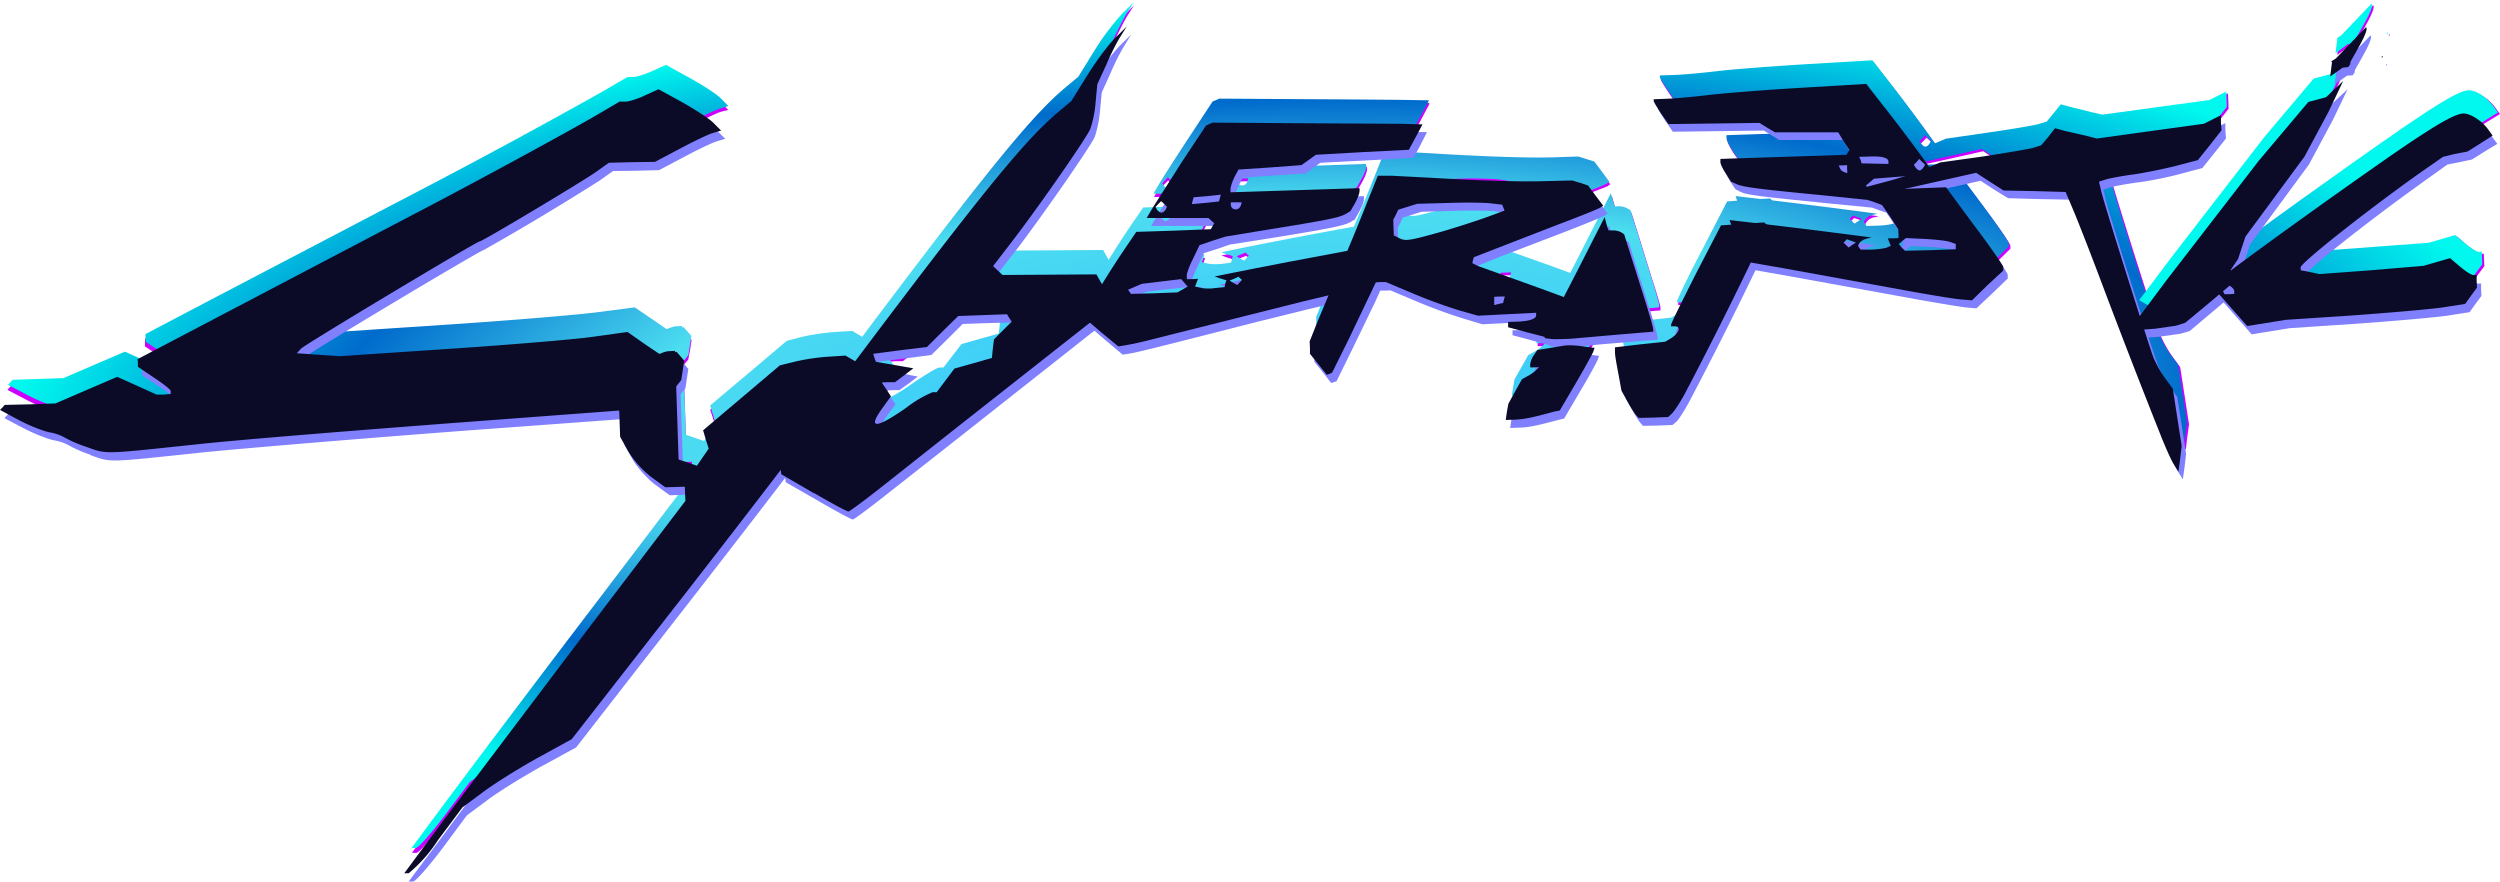 <svg xmlns="http://www.w3.org/2000/svg" xmlns:xlink="http://www.w3.org/1999/xlink" width="319.97" height="112.83" viewBox="0 0 84.66 29.85"><defs><radialGradient xlink:href="#a" id="b" cx="79.26" cy="-78.98" r="128.08" fx="79.26" fy="-78.98" gradientTransform="matrix(1,0,0,0.329,0,-53.011)" gradientUnits="userSpaceOnUse"/><radialGradient xlink:href="#a" id="c" cx="79.26" cy="-78.98" r="128.08" fx="79.26" fy="-78.98" gradientTransform="matrix(1,0,0,0.329,0,-53.011)" gradientUnits="userSpaceOnUse"/><radialGradient xlink:href="#a" id="d" cx="79.26" cy="-78.98" r="128.08" fx="79.26" fy="-78.98" gradientTransform="matrix(1,0,0,0.329,0,-53.011)" gradientUnits="userSpaceOnUse"/><radialGradient xlink:href="#a" id="e" cx="79.26" cy="-78.98" r="128.08" fx="79.26" fy="-78.98" gradientTransform="matrix(1,0,0,0.329,0,-53.011)" gradientUnits="userSpaceOnUse"/><radialGradient xlink:href="#a" id="f" cx="79.26" cy="-78.98" r="128.08" fx="79.26" fy="-78.98" gradientTransform="matrix(1,0,0,0.329,0,-53.011)" gradientUnits="userSpaceOnUse"/><radialGradient xlink:href="#a" id="g" cx="79.26" cy="-78.98" r="128.08" fx="79.26" fy="-78.98" gradientTransform="matrix(1,0,0,0.329,0,-53.011)" gradientUnits="userSpaceOnUse"/><radialGradient xlink:href="#a" id="h" cx="79.26" cy="-78.98" r="128.08" fx="79.26" fy="-78.98" gradientTransform="matrix(1,0,0,0.329,0,-53.011)" gradientUnits="userSpaceOnUse"/><radialGradient xlink:href="#a" id="i" cx="79.26" cy="-78.98" r="128.08" fx="79.26" fy="-78.98" gradientTransform="matrix(1,0,0,0.329,0,-53.011)" gradientUnits="userSpaceOnUse"/><radialGradient xlink:href="#a" id="j" cx="79.26" cy="-78.98" r="128.08" fx="79.26" fy="-78.98" gradientTransform="matrix(1,0,0,0.329,0,-53.011)" gradientUnits="userSpaceOnUse"/><radialGradient xlink:href="#a" id="k" cx="79.26" cy="-78.98" r="128.08" fx="79.26" fy="-78.98" gradientTransform="matrix(1,0,0,0.329,0,-53.011)" gradientUnits="userSpaceOnUse"/><radialGradient xlink:href="#a" id="l" cx="79.26" cy="-78.98" r="128.08" fx="79.26" fy="-78.98" gradientTransform="matrix(1,0,0,0.329,0,-53.011)" gradientUnits="userSpaceOnUse"/><radialGradient xlink:href="#a" id="m" cx="79.26" cy="-78.98" r="128.08" fx="79.26" fy="-78.98" gradientTransform="matrix(1,0,0,0.329,0,-53.011)" gradientUnits="userSpaceOnUse"/><radialGradient xlink:href="#a" id="n" cx="79.26" cy="-78.98" r="128.08" fx="79.26" fy="-78.98" gradientTransform="matrix(1,0,0,0.329,0,-53.011)" gradientUnits="userSpaceOnUse"/><radialGradient xlink:href="#a" id="o" cx="79.26" cy="-78.98" r="128.08" fx="79.26" fy="-78.98" gradientTransform="matrix(1,0,0,0.329,0,-53.011)" gradientUnits="userSpaceOnUse"/><linearGradient id="a"><stop offset="0" stop-color="#35c1ff"/><stop offset=".5" stop-color="#4cddf0"/><stop offset=".75" stop-color="#006bcc"/><stop offset="1" stop-color="#00f8ee"/></linearGradient></defs><g fill="#c0f"><path d="m54.58 6.63-.9 1.77c-.48.97-.94 1.85-1 1.96a.78.78 0 0 0-.12.29v.08l.24.03c.13.01.42 0 .64-.01l1.59-.14 1.2-.1v-.1c0-.06-.12-.47-.27-.92l-.48-1.55-.23-.73-.12-.07a.6.6 0 0 0-.27-.06h-.15l-.06-.22zm5.4.17-.73.05-.72.05-.85 1.65c-.47.9-.85 1.68-.85 1.72v.06h.14c.23-.01.13.25-.16.42l-.18.1-.85.09-.85.1.01.18c0 .1.06.43.12.74l.1.55.2.36c.1.2.24.4.29.46l.09.1.5-.01.5-.02.12-.12c.08-.06.27-.35.42-.64a140.38 140.38 0 0 0 2.45-4.87l.41-.81-.08-.08zm-6.59 4.17c-.13 0-.28.03-.58.08l-.5.08-.13.18a.7.7 0 0 0-.11.3v.11h.3l-.1.1a1.4 1.4 0 0 1-.29.2l-.19.1-.23.42-.23.4-.05.28-.05.28.34-.01c.3-.01.54-.06 1.3-.26l.2-.05.54-.92c.3-.5.56-.99.59-1.06l.04-.14-.37-.05a3.62 3.62 0 0 0-.48-.04z"/><path d="m44.9 11.63-.29-.37v-.2l-.01-.21.27-.68.6-1.44c.41-.95.68-1.6 1.1-2.66l.34-.84.47.01c.27 0 .87.03 1.36.06 1.67.1 3.07.14 3.9.12l.84-.03.27.08.27.09.26.34.25.34-.1.07a364.88 364.88 0 0 0-3.5 1.39l-.77.3-.03.1-.03.09.2.1c.11.05.88.32 1.71.61.83.3 1.54.56 1.57.59l.07.06-.54.57-.54.58-.63-.17-.62-.17v-.16l.33-.01c.4-.01.62-.1.62-.21V9.9l-.99.05-.98.05-.61-.18a17.6 17.6 0 0 1-1.56-.57l-.95-.4-.17.01h-.17l-.18.39-.74 1.53-.56 1.15-.09.03-.09.04zm6.28-2.2.03-.11h-.18l-.19.01.01.14v.14l.15-.04.14-.03zm-2.25-2.27c.5-.14 1.22-.36 1.59-.5l.67-.24-.04-.1-.03-.1-.35-.05a11.8 11.8 0 0 0-1.44-.02l-1.09.04-.32.1-.33.1-.08.17-.08.17v.26l.02.26.15.09c.23.12.32.1 1.33-.18zm18.62 1.78.53-.52v-.1c0-.07-.44-.7-.97-1.4l-.97-1.3-1.3.05-1.3.04-.06-.08-.05-.07.14-.12.13-.12 1-.07 1-.07v-.06a50.59 50.59 0 0 0-1.8-2.43l-.45-.58-2.19.14c-1.2.07-2.6.18-3.1.24s-1.14.12-1.42.13l-.5.02v.05c0 .03.12.22.25.42l.25.37 1.54-.02 1.54-.03.27.16.26.17h2.14l.19.3.19.29-.05.08-.05.08-2.13.08-2.14.07v.1c0 .07.09.24.19.4l.18.26.17.09c.2.1.73.17 2.92.38l1.53.15.24.09.25.08.27.41.28.41v.16l.01.15h-.18l-.18.01.05.12.05.13-.13.05c-.07.03-.3.06-.51.07l-.39.01-.04-.06-.05-.07.06-.1a.43.43 0 0 1 .23-.14l.17-.04-.61-.08a259.02 259.02 0 0 0-3.86-.48l-.34-.04.07.21c.04.11.2.44.37.72l.29.52 1.14.2c1.8.31 3.07.54 4.4.79.69.12 1.4.24 1.6.26l.34.03zm-2.9-1.29-.1-.11.12-.1.11-.11.65.03c.36.02.74.07.85.1l.2.07v.18l-.86.03-.86.03zm-1.92-.21.06-.06.15.05.16.06-.13.08-.12.08-.09-.08-.08-.08zm2.38-2.5-.06-.08.1-.1.09-.1.1.09.1.1-.06.09c-.03.05-.09.1-.13.1-.04 0-.1-.04-.14-.1zm-2.55.03-.04-.1h.28v.27l-.1-.03a.25.25 0 0 1-.14-.14zm.69-.28-.04-.1.35-.02c.4-.01.63.05.63.17v.08h-.45l-.45-.02z"/><path d="m37.55 10.55-.56-.48v-.11c-.01-.12.76-1.4 1.4-2.32l.34-.5 1.26-.05 1.26-.04.05-.1.06-.1-.1-.09-.1-.09h-2.08l.21-.37 1-1.57.79-1.19.11-.05.12-.05 2.82.02 3.55.02.73.01-.02.06-.23.43-.2.37-1.58.09-1.58.09-.24.17-.25.18-1.06.07-1.06.08-.14.26c-.08.15-.14.32-.14.39v.12l2.2-.07 2.18-.08v.11c0 .06-.07.24-.16.4l-.16.28-.17.1c-.2.11-.72.22-2.66.53l-1.4.22-.43.15-.44.15-.22.43c-.12.24-.21.5-.21.58v.14h.19l.18-.01-.04.13-.05.13.2.05c.12.02.34.02.5 0L41.7 9l.03-.1.03-.12-.2-.06-.2-.07.6-.12 3.8-.74.33-.05-.17.47c-.09.27-.23.6-.3.75l-.15.26-1.12.28-4.38 1.1c-.69.18-1.4.35-1.56.37l-.3.05zm2.74-1.46.17-.1-.1-.12-.12-.13-.66.08-.66.08-.24.1-.24.1.05.07.06.07.78-.02.79-.03zm1.97-.38-.06-.05-.15.06-.16.07.13.07.13.08.08-.09.08-.08zM39.7 6.4l.06-.1-.1-.1-.1-.09-.1.1-.1.1.07.1c.03.05.1.09.14.09.04 0 .1-.05.13-.1zm2.55-.16.03-.1h-.18l-.18.01v.08c0 .2.27.21.33.01zm-.7-.23.03-.12-.46.04-.46.05-.04.11-.03.12.46-.04.46-.05z"/><path d="m27.81 15.99-1.1-.63-.03-.2-.05-.18 1.86-2.49c4.79-6.41 6.42-8.43 7.58-9.4l.45-.38.54-.87c.3-.48.72-1.05.94-1.26l.4-.4-.2.32c-.12.18-.35.63-.5.99l-.3.65-.06.63a3.7 3.7 0 0 1-.18.9 53.5 53.5 0 0 1-2.55 3.67l-.73.95.16.15.16.15h1.59l1.59-.02.28.5.27.5-.1.1c-.14.13-.83.67-5.17 4.08l-2.47 1.96c-.63.49-1.17.9-1.21.9-.04 0-.57-.29-1.17-.63zm3.1-2.88c.43-.3.84-.54.92-.54h.14l.3-.4.3-.4.64-.17.63-.18.03-.32.04-.32.3-.3.3-.3-.08-.12-.08-.12-.83.02-.82.03-.53.53-.53.52-.91.12-.92.12.05.13.05.13.63.12.64.1-.31.24-.3.23h-.24l-.22.02.16.23.15.24-.26.36c-.55.74-.28.75.76.03zM3.17 14.44a4.27 4.27 0 0 1-.74-.32 1.54 1.54 0 0 0-.5-.17c-.2-.04-.67-.22-1.03-.41l-.65-.34.08-.09.08-.08.86-.03.86-.03 1.04-.45 1.04-.45.67.3.67.3h.24l.24-.02v-.1c0-.05-.26-.25-.56-.45l-.56-.37v-.26l2.21-1.16a25655.4 25655.4 0 0 0 7.12-3.74c1.87-.98 5.13-2.75 6.18-3.36l.81-.47h.22c.11-.01.41-.1.65-.22l.44-.2.82.45c.45.24.92.56 1.06.7l.24.25-.27.07c-.14.05-.65.29-1.12.54l-.85.45-.78.01-.78.02-.45.32c-.47.33-3.82 2.34-3.91 2.35-.11 0-5.9 3.48-6.05 3.63l-.15.16.72.05.73.05 3.57-.25c1.97-.13 4.17-.31 4.88-.4l1.3-.18.6.42.6.41.23-.08.22-.08.14.15.13.15-.05.33-.06.33-.37.46-.38.47-6.53.5c-3.59.26-7.7.6-9.16.76-3.2.34-2.99.33-3.7.08zm70.9.36.06-.43-.15-.97-.15-.97-.25-.34a3.8 3.8 0 0 1-.4-.7c-.18-.48-1.68-5.2-1.77-5.63l-.08-.34.25-.08c.13-.04.56-.12.95-.17.4-.06 1.03-.19 1.43-.3l.71-.18.4-.5.4-.51-.01-.26-.01-.26-.3.15-.28.14-1.81.25-1.81.25-.38-.1-.7-.16-.33-.09-.24.3-.24.29-.28.08c-.16.05-.93.18-1.71.3l-1.43.2-.54.23c-.3.12-.92.33-1.39.45l-.9.24c-.03 0 .05.07.17.13l.23.11.63-.14 1.82-.4 1.2-.27.46.3.47.29 1.05.02 1.05.03.27.64c.15.35.63 1.58 1.07 2.73A302 302 0 0 0 73.42 14c.15.38.34.81.43.96l.17.27zM75.2 9h.26l.05.11.06.12h.17l.17-.01v-.1c0-.06-.11-.16-.24-.23l-.24-.14.18-.17c.2-.21 3.84-2.83 5.76-4.15 1.4-.96 2-1.31 2.3-1.32.23-.01.62.24.82.52l.17.23-.43.26-.43.27-.41.09-.42.08-.81.58c-1.93 1.38-4.01 3.03-4 3.18v.1l.31.06.31.06 1.77-.13 1.76-.13.45-.13.45-.14.34.3c.2.15.4.28.46.28h.1l.01.2.01.22-.2.27-.21.28-.77.12a55 55 0 0 1-3.03.27l-2.27.16-1.3.2z"/><path d="m15.26 27.1 4.76-6.3 3.44-4.54-.01-.24v-.24h-.34l-.33.02-.48-.35a3.3 3.3 0 0 1-.77-.86l-.28-.5-.03-.86-.03-.86.39-.38c.43-.42 1.05-.8 1.33-.8l.2-.01.06 1.84.06 1.84.31.1.31.11.2-.29.2-.29-.1-.31-.1-.31 1.3-1.1 1.3-1.1.5-.13c.27-.07.77-.14 1.1-.16l.63-.04.25.15.26.15-1.76 2.34a653.2 653.2 0 0 1-4.9 6.35l-3.12 4.01-1.1.6a22 22 0 0 0-1.85 1.15l-.74.55-.83 1.12c-.46.61-.9 1.12-.99 1.12h-.15zM80.92 1.14c0 .02-.03.05-.04.06h.05zm-1.72.21v.02l-.05.49.42-.31.19-.01.07-.1v-.06c0-.07.68-1.1.53-1.2l-1.01 1.06-.15.11zm-.11 1.7.5-1.04-.58.54-.6.17-1.67 1.97-3.11 4.05-1.13 1.5.17.09.16.1.4-.03.7-.11.32-.08.83-.7.82-.7-.06-.2-.06-.2.13-.18.13-.19.25-.76 1.99-2.72z"/></g><g fill="url(#b)" transform="translate(0.265,-128.323) translate(-10.364,-63.2) matrix(0.33,-0.011,0.011,0.33,27.423,232.304)"><path fill="url(#c)" d="m116.13-99.88-2.89 5.24a268.2 268.2 0 0 1-3.27 5.83c-.21.33-.38.7-.38.85v.25l.72.1c.4.07 1.27.08 1.92.05l4.83-.26 3.64-.2v-.29c0-.16-.31-1.42-.7-2.8l-1.3-4.74-.61-2.22-.35-.22a1.8 1.8 0 0 0-.8-.23h-.46l-.17-.68zm16.3 1.07-2.2.08-2.2.08-2.74 4.9a96.5 96.5 0 0 0-2.73 5.09v.2h.39c.7 0 .37.78-.53 1.25l-.53.28-2.58.19-2.58.19v.56c0 .31.13 1.33.28 2.25l.27 1.69.55 1.1c.3.6.67 1.23.82 1.41l.26.33h3.01l.41-.33c.22-.18.83-1.04 1.34-1.91a424.66 424.66 0 0 0 7.9-14.46l1.34-2.41-.24-.25zm-20.36 11.92c-.39 0-.84.05-1.77.17l-1.53.18-.39.55c-.2.3-.38.7-.38.89v.34h.9l-.3.3a4.4 4.4 0 0 1-.89.59l-.6.3-.74 1.22-.75 1.22-.17.83-.16.83h1.02c.9-.01 1.63-.13 3.97-.66l.57-.13 1.74-2.72a62.7 62.7 0 0 0 1.9-3.14l.15-.42-1.14-.18a8.15 8.15 0 0 0-1.43-.17z"/><path fill="url(#d)" d="m86.32-85.8-.82-1.13v-1.26l.89-2.03c.5-1.11 1.38-3.04 1.96-4.27 1.35-2.85 2.23-4.78 3.62-7.93l1.1-2.5 1.44.07c.79.04 2.63.19 4.08.33 5.06.47 9.28.75 11.8.76h2.54l.81.29.81.28.74 1.06.73 1.06-.3.2c-.18.1-2.14.81-4.36 1.58l-6.4 2.24-2.35.84-.1.28-.1.28.6.3c.34.18 2.63 1.1 5.1 2.06 2.48.97 4.6 1.84 4.7 1.94l.2.18-1.7 1.68-1.69 1.68-1.87-.57-1.88-.57v-.52h1.04c1.19 0 1.87-.2 1.87-.57v-.26l-2.98.05-2.97.05-1.83-.58c-1-.32-3.1-1.17-4.65-1.88l-2.84-1.3h-1.03l-.57 1.12-2.4 4.55-1.8 3.42-.29.1-.27.09zm19.22-5.98.1-.33h-1.09v.83l.44-.09.44-.08zm-6.55-7.1c1.53-.36 3.7-.97 4.84-1.34l2.07-.68-.1-.3-.1-.3-1.04-.19a40 40 0 0 0-4.35-.2l-3.3-.01-1 .27-.98.28-.27.5-.27.5v1.6l.47.27c.66.38.94.36 4.03-.4z"/><path fill="url(#e)" d="m155.1-91.56 1.65-1.5v-.33c0-.19-1.25-2.14-2.79-4.34l-2.78-4h-7.89l-.14-.24-.15-.24.42-.34.41-.34 3.02-.12 3.02-.12v-.17c0-.19-2.96-4.5-5.16-7.52l-1.31-1.8-6.62.17c-3.64.1-7.87.28-9.4.42-1.52.13-3.46.24-4.3.24h-1.52v.17c0 .1.32.68.72 1.3l.71 1.13 4.66.09 4.65.09.78.51.79.52 3.23.11 3.23.11.54.92.54.91-.15.25-.15.24h-12.93v.33c0 .18.23.71.51 1.17l.52.85.52.28c.6.31 2.18.58 8.77 1.45l4.63.62.72.29.72.28.8 1.27.79 1.27v.92h-1.11l.15.38.14.37-.4.16c-.22.08-.92.15-1.55.15h-1.16l-.13-.21-.13-.21.18-.29c.1-.16.42-.34.71-.4l.53-.11-1.85-.31a783.53 783.53 0 0 0-11.6-1.83l-1.03-.16.2.64c.1.35.56 1.34 1.02 2.22l.83 1.59 3.44.72c5.38 1.13 9.2 1.96 13.22 2.85 2.04.45 4.18.87 4.77.95l1.06.13zm-8.64-4.19-.3-.36.37-.3.37-.3 1.95.17c1.07.1 2.22.27 2.54.4l.6.21v.54h-5.23zm-5.77-.85.16-.17.47.18.47.17-.39.24-.39.24-.24-.25-.25-.25zm7.45-7.28-.18-.28.3-.3.3-.3.28.3.3.3-.18.28c-.1.16-.28.3-.4.3-.14 0-.32-.14-.42-.3zm-7.73-.19-.1-.31h.83v.84l-.31-.1a.75.75 0 0 1-.42-.43zm2.12-.77-.1-.34h1.05c1.2 0 1.9.21 1.9.58v.25l-1.37-.08-1.37-.08z"/><path fill="url(#f)" d="m64.23-89.83-1.65-1.5v-.35c0-.35 2.47-4.14 4.47-6.85l1.1-1.49h7.63l.17-.28.18-.3-.3-.28-.28-.3-3.16-.1-3.15-.12.7-1.1c.4-.61 1.83-2.7 3.2-4.63l2.49-3.52.35-.13.35-.14 8.54.34c4.7.18 9.52.38 10.73.44l2.2.11-.08.18-.74 1.27-.65 1.1-4.77.1-4.77.1-.77.51-.76.52-3.22.1-3.21.1-.46.8c-.24.43-.45.95-.45 1.15v.38h13.23v.33c0 .18-.23.71-.51 1.17l-.52.85-.53.28c-.6.33-2.22.6-8.1 1.33l-4.23.53-1.34.4-1.35.4-.7 1.3c-.4.7-.7 1.48-.7 1.71v.43h1.11l-.15.4-.16.39.62.15c.34.09 1 .12 1.5.07l.87-.08.1-.33.11-.33-.59-.22-.59-.22 1.83-.32a628 628 0 0 1 11.55-1.81l1-.14-.55 1.42c-.3.78-.76 1.78-1.01 2.21l-.46.8-3.43.7c-3.4.7-5.94 1.25-13.35 2.88-2.1.47-4.25.9-4.76.97l-.92.12zm8.44-4.12.53-.28-.32-.39-.32-.38-2.02.16-2 .16-.73.27-.73.28.15.23.14.23h4.77zm5.98-.93-.17-.17-.47.18-.47.17.39.24.39.24.25-.25.24-.25zm-7.46-7.28.18-.28-.3-.3-.29-.3-.3.3-.29.3.18.28c.1.16.28.3.41.3.13 0 .31-.14.41-.3zm7.73-.19.1-.31h-1.1v.22c0 .61.8.69 1 .1zm-2.11-.79.11-.34-1.4.08-1.4.08-.1.34-.12.35 1.4-.08 1.4-.08z"/><path fill="url(#g)" d="m34.21-74.4-3.23-2.03-.1-.57-.12-.58 5.88-7.33c15.14-18.87 20.27-24.8 23.9-27.64l1.4-1.09 1.71-2.57a25.63 25.63 0 0 1 2.98-3.72l1.26-1.16-.67.97c-.36.52-1.09 1.84-1.61 2.91l-.95 1.96-.25 1.9a11.2 11.2 0 0 1-.63 2.66c-.53 1.04-5.3 7.45-8.12 10.89l-2.3 2.8.47.47.47.47 4.8.13 4.8.13.8 1.55.8 1.55-.33.27c-.46.37-2.58 1.94-16.05 11.8l-7.7 5.65a41.66 41.66 0 0 1-3.75 2.6c-.12 0-1.68-.91-3.46-2.03zm9.7-8.38c1.31-.84 2.58-1.54 2.8-1.53h.43l.96-1.17.96-1.16 1.93-.48 1.92-.47.14-.95.13-.96.95-.87.95-.88-.24-.38-.24-.39h-4.98l-1.66 1.53-1.66 1.54-2.77.25-2.77.26.14.41.13.41 1.9.4 1.9.4-.95.68-.96.67h-1.38l.46.72.45.73-.83 1.06c-1.73 2.2-.92 2.26 2.3.18z"/><path fill="url(#h)" d="M-40.13-81.66c-.96-.38-1.95-.84-2.18-1.03-.24-.2-.93-.46-1.53-.59-.6-.12-1.97-.73-3.04-1.34l-1.94-1.1.25-.25.25-.25h5.2l3.2-1.25 3.2-1.25 2 .98 2 .98h1.43v-.3c0-.16-.73-.81-1.64-1.45l-1.63-1.15v-.79l6.82-3.3A77607.53 77607.53 0 0 0-5.82-104.3a698.28 698.28 0 0 0 19.04-9.5l2.48-1.34h.66c.36 0 1.26-.26 2-.57l1.36-.56 2.42 1.44c1.33.79 2.74 1.78 3.12 2.21l.71.78-.81.22c-.45.11-2 .78-3.44 1.48l-2.62 1.28-2.37-.03-2.36-.03-1.38.9c-1.47.97-11.81 6.7-12.08 6.7-.34 0-18.22 9.9-18.67 10.35l-.48.46 2.19.23 2.18.23 10.85-.36c5.96-.2 12.61-.53 14.78-.73l3.93-.38 1.8 1.31 1.78 1.32.68-.22.68-.22.39.47.38.46-.19.98-.19.99-1.19 1.38-1.2 1.38-19.77.8a1303.9 1303.9 0 0 0-27.78 1.35c-9.7.69-9.07.7-11.21-.14z"/><path fill="url(#i)" d="m174.2-73.16.22-1.3-.36-2.94-.35-2.94-.73-1.06c-.4-.59-.9-1.55-1.1-2.13a483.65 483.65 0 0 1-4.8-17.22l-.2-1.06.76-.2c.42-.12 1.73-.31 2.91-.43a43.2 43.2 0 0 0 4.34-.72l2.18-.5 1.25-1.49 1.25-1.48v-1.57l-.89.4-.89.41-5.5.56-5.5.57-1.14-.3-2.11-.6-.98-.3-.75.87-.75.85-.87.23c-.47.12-2.81.44-5.2.7l-4.33.48-1.65.64c-.92.35-2.83.9-4.25 1.21l-2.76.63c-.09.03.15.22.52.41l.68.36 1.91-.35 5.55-1.04 3.64-.68 1.38.94 1.38.95 3.17.18 3.18.18.75 1.98a338.7 338.7 0 0 1 2.94 8.36 913.55 913.55 0 0 0 5.2 14.9c.4 1.18.95 2.5 1.21 2.96l.48.83z"/><path fill="url(#j)" d="M178.2-90.55h.78l.17.35.16.36h1.02v-.3c0-.16-.3-.49-.7-.72l-.7-.43.56-.52c.65-.6 11.92-8.15 17.84-11.94 4.32-2.76 6.2-3.76 7.1-3.76.7 0 1.84.8 2.44 1.69l.47.69-1.32.76-1.32.76-1.27.22-1.26.22-2.52 1.67c-5.96 3.96-12.43 8.73-12.43 9.18v.28l.93.23.94.24 5.35-.22 5.35-.22 1.37-.35 1.38-.35 1 .9c.55.5 1.15.9 1.33.9h.34v1.3l-.65.81-.65.82-2.33.27c-1.28.15-5.42.38-9.2.5l-6.88.24-3.94.5z"/><path fill="url(#k)" d="M-4.88-42.1a3011.8 3011.8 0 0 1 15.03-18.58l10.87-13.35v-1.47h-2l-1.42-1.12a9.76 9.76 0 0 1-2.22-2.65l-.8-1.54v-5.23l1.21-1.1c1.36-1.24 3.27-2.3 4.13-2.3h.57v11.15l.92.35.93.36.62-.86.63-.86-.25-.96-.25-.95 4.04-3.18 4.03-3.18 1.5-.34c.83-.18 2.35-.36 3.39-.4l1.87-.05.76.49.77.48-5.58 6.88c-3.07 3.8-10.02 12.2-15.44 18.7l-9.87 11.8-3.41 1.7A58.68 58.68 0 0 0-.55-45l-2.3 1.58-2.63 3.28c-1.45 1.8-2.84 3.28-3.1 3.28h-.46z"/><g fill="url(#l)" transform="translate(-62.026,-42.517)"><path fill="url(#m)" d="m258.37-71.2-.15.17h.15z"/><path fill="url(#n)" d="m253.12-70.76.03.07-.23 1.45 1.3-.9h.58l.23-.27v-.19c0-.2 2.18-3.25 1.73-3.58l-3.17 3.11-.47.3z"/><path fill="url(#o)" d="m252.61-65.63 1.65-3.1-1.83 1.59-1.83.42-5.24 5.8L235.5-49l-3.55 4.4.49.3.48.3 1.2-.03 2.15-.25.96-.22 2.57-2.02 2.57-2.03-.16-.6-.16-.61.4-.55.4-.55.84-2.27 6.31-8.01z"/></g></g><g fill="#8080ff"><path d="m54.49 7.63-.9 1.76-1.01 1.96a.78.78 0 0 0-.12.29v.08l.25.03h.63c.22-.03.93-.1 1.6-.15l1.2-.1-.01-.1c0-.05-.12-.47-.26-.92l-.49-1.55-.22-.73-.12-.07a.6.6 0 0 0-.27-.06h-.15l-.07-.22zm5.4.17-.73.05-.73.05-.85 1.65c-.46.9-.84 1.67-.84 1.71v.07h.13c.23-.02.13.25-.16.41l-.17.1-.85.1-.85.08v.19c0 .1.06.44.12.74l.1.55.2.36c.11.2.24.4.29.46l.09.1.5-.01.5-.02.13-.11c.07-.06.26-.36.42-.65a140.38 140.38 0 0 0 2.44-4.86l.42-.82-.08-.07zm-6.6 4.16c-.13 0-.27.03-.58.08l-.5.08-.12.18a.7.7 0 0 0-.12.3v.11h.3l-.1.1a1.4 1.4 0 0 1-.28.2l-.2.1-.23.42-.23.4-.05.29-.04.27.33-.01c.3-.01.54-.06 1.3-.26l.2-.05.54-.92c.3-.5.56-.98.59-1.06l.05-.14-.38-.05a3.62 3.62 0 0 0-.48-.04z"/><path d="m44.8 12.61-.29-.36v-.2l-.01-.22.27-.68.6-1.43c.42-.96.69-1.6 1.1-2.66l.34-.84h.48l1.35.07c1.68.1 3.08.14 3.91.12l.84-.03.27.09.27.08.26.34.25.34-.1.07c-.06.04-.7.3-1.42.58l-2.09.8-.77.31-.03.1-.02.09.2.1c.1.05.88.33 1.7.62.83.29 1.54.55 1.58.58l.06.06-.54.57-.54.58-.62-.17-.63-.17v-.17h.34c.4-.02.61-.1.61-.22v-.08l-.99.05-.98.05-.6-.18a17.6 17.6 0 0 1-1.57-.57l-.95-.4-.17.01h-.17l-.17.38-.74 1.53-.57 1.16-.09.03-.09.03zm6.28-2.19.03-.11h-.18l-.18.01v.28l.15-.04.15-.03zm-2.24-2.27c.5-.14 1.21-.36 1.58-.5l.68-.24-.04-.1-.04-.1-.34-.05c-.2-.03-.84-.04-1.44-.02l-1.1.03-.32.1-.32.1-.08.18-.09.16.01.27.01.26.16.09c.22.12.32.1 1.33-.18zm18.62 1.79.53-.51V9.3c0-.06-.45-.69-.98-1.4l-.96-1.29-1.3.04-1.3.05-.06-.08-.05-.07.13-.12.14-.12 1-.07 1-.07-.01-.06c0-.06-1.03-1.45-1.79-2.43l-.46-.58-2.18.13c-1.2.07-2.6.18-3.1.24-.5.07-1.14.12-1.42.13l-.5.02v.06c0 .03.12.22.25.42l.25.36 1.54-.02 1.54-.02.26.16.27.16h2.14l.19.3.18.3-.04.08-.05.08-2.14.07-2.13.07v.11c0 .06.09.24.18.39l.18.27.18.09c.2.1.73.16 2.91.38l1.54.15.24.09.24.08.28.41.28.41v.31h-.18l-.18.01.05.12.05.12-.13.06c-.07.03-.3.06-.5.07l-.39.01-.05-.07-.04-.07.06-.1c.03-.05.13-.1.23-.13l.17-.05-.62-.08a259.02 259.02 0 0 0-3.85-.47l-.34-.04.07.2c.04.12.2.45.36.73l.3.51 1.14.2 4.4.8c.68.12 1.4.24 1.59.26l.35.03zm-2.9-1.29-.1-.11.11-.11.12-.1.65.03c.35.02.73.07.84.1l.2.07v.18l-.86.03-.86.03zm-1.92-.22.05-.05.16.05.15.05-.12.09-.13.08-.08-.08-.09-.08zm2.38-2.48-.06-.1.1-.1.09-.1.1.1.1.1-.06.09c-.03.05-.09.1-.13.1-.04 0-.1-.04-.14-.1zm-2.56.02-.04-.1h.14l.14-.01V6l.01.14-.1-.04a.25.25 0 0 1-.15-.13zm.7-.28-.04-.1.35-.02c.4-.01.62.05.63.17v.08l-.45-.01-.46-.01z"/><path d="m37.45 11.53-.56-.48v-.11c0-.12.77-1.4 1.4-2.32l.35-.5 1.26-.04 1.25-.04.06-.1.06-.1-.1-.1-.1-.09h-2.09l.22-.37c.12-.2.57-.91 1-1.56l.79-1.2.11-.04.12-.05 2.82.01c1.55 0 3.15.02 3.55.03h.73l-.03.07-.22.43-.2.37-1.58.09-1.58.08-.25.18-.24.18-1.06.07-1.07.07-.14.26c-.07.15-.13.33-.13.4v.12l2.19-.08 2.18-.07v.1c0 .07-.06.25-.15.4l-.16.29-.17.1c-.2.11-.73.22-2.66.53l-1.4.22-.44.15-.44.14-.21.44c-.12.24-.22.5-.22.57v.15l.2-.01h.18l-.05.12-.05.14.21.04c.11.03.33.03.5 0l.28-.03.03-.11.04-.11-.2-.07-.2-.06.6-.13c.67-.14 3.29-.64 3.8-.73l.33-.05-.17.47c-.1.26-.23.6-.31.74l-.14.27-1.13.27c-1.11.27-1.95.48-4.37 1.1-.7.18-1.4.35-1.57.38l-.3.05zm2.75-1.46.17-.1-.11-.12-.11-.12-.67.07-.66.08-.24.1-.23.1.05.07.05.08.79-.03.78-.03zm1.96-.37-.06-.06-.15.07-.15.06.13.08.13.07.08-.08.08-.09zm-2.54-2.32.05-.1-.1-.1-.1-.09-.1.1-.09.1.06.1c.04.05.1.1.14.09.05 0 .1-.05.14-.1zm2.55-.15.03-.1h-.37v.08c.01.2.28.22.34.02zm-.71-.24.03-.11-.46.04-.46.04-.03.12-.03.11.46-.04.46-.04z"/><path d="m27.71 16.96-1.1-.63-.03-.19-.04-.19 1.85-2.48c4.8-6.41 6.42-8.43 7.6-9.4l.44-.38.54-.87c.3-.48.72-1.04.94-1.26l.4-.4-.2.33c-.12.18-.35.62-.5.98l-.3.66-.06.63a3.7 3.7 0 0 1-.18.88c-.16.35-1.67 2.52-2.56 3.7l-.73.94.16.15.16.15h1.6l1.58-.02.28.5.28.5-.1.1-5.17 4.08-2.48 1.95c-.63.5-1.17.9-1.21.9-.05 0-.57-.28-1.17-.63zm3.11-2.87a4 4 0 0 1 .91-.54h.14l.3-.4.31-.4.63-.17.63-.18.03-.32.04-.32.3-.3.3-.3-.08-.12-.08-.12-.82.02-.83.03-.53.53-.53.52-.91.12-.91.11.05.14.05.13.63.11.63.12-.3.23-.32.23h-.22l-.23.01.16.24.16.23-.27.36c-.55.75-.28.76.76.04zM3.07 15.4a4.27 4.27 0 0 1-.74-.32 1.54 1.54 0 0 0-.5-.17c-.2-.04-.67-.22-1.03-.41l-.65-.34.08-.09L.3 14l.86-.03.86-.03 1.04-.45 1.05-.45.67.3.67.3h.23l.24-.01v-.1c0-.05-.26-.26-.56-.46l-.55-.36v-.13l-.01-.14 2.21-1.16a25655.4 25655.4 0 0 0 7.13-3.73c1.87-.98 5.13-2.75 6.18-3.36l.8-.47h.22c.12 0 .42-.1.66-.21l.44-.2.82.44c.45.25.92.56 1.05.7l.25.25-.27.08c-.15.04-.65.28-1.12.53l-.85.45-.78.02-.78.01-.45.32a87.5 87.5 0 0 1-3.92 2.35c-.1 0-5.9 3.47-6.05 3.62l-.15.16.72.05.73.05 3.58-.24c1.97-.13 4.16-.31 4.87-.4l1.3-.17.6.41.61.41.22-.07.23-.08.13.14.13.15-.05.33-.05.33-.38.47-.38.47-6.53.48c-3.58.27-7.7.61-9.16.76-3.2.34-2.99.33-3.7.08zm70.91.4.05-.43-.15-.97-.15-.96-.25-.35c-.14-.19-.31-.5-.39-.69-.2-.48-1.68-5.2-1.78-5.63l-.08-.35.25-.08c.14-.04.57-.12.96-.17.39-.05 1.03-.18 1.42-.29l.72-.19.4-.5.4-.5-.02-.27v-.25l-.3.14-.28.14-1.82.25-1.8.25-.39-.09-.7-.17-.33-.09-.23.3-.24.29-.29.08c-.15.05-.92.18-1.7.3l-1.43.2-.54.23c-.3.12-.93.33-1.4.45l-.9.24c-.02 0 .05.07.18.13l.23.1.63-.13 1.82-.4 1.2-.27.46.3.47.29 1.05.03 1.05.02.27.64c.15.36.63 1.59 1.06 2.73A302 302 0 0 0 73.32 15c.15.38.34.82.43.96l.17.27zm1.12-5.79h.26l.06.1.06.12h.34v-.1c-.01-.06-.12-.16-.25-.24l-.24-.13.18-.18c.21-.2 3.85-2.83 5.76-4.14 1.4-.97 2-1.31 2.3-1.32.23-.01.62.24.83.52l.17.23-.43.26-.43.27-.42.09-.41.08-.81.58c-1.93 1.38-4.01 3.03-4.01 3.18v.09l.31.06.32.07 1.76-.13 1.77-.13.45-.14.45-.13.34.3c.19.15.39.28.45.28h.11v.2l.01.22-.2.27-.2.28-.77.12c-.42.06-1.79.18-3.04.27l-2.27.15-1.3.21z"/><path d="M15.16 28.08c.72-.98 2.86-3.82 4.76-6.31l3.44-4.53-.01-.25v-.24l-.34.01-.33.01-.48-.35c-.27-.2-.61-.58-.77-.85l-.28-.5-.03-.87-.03-.86.4-.38c.43-.42 1.05-.8 1.33-.8l.19-.01.06 1.84.06 1.84.31.11.31.1.2-.28.2-.3-.1-.3-.09-.32 1.3-1.1 1.3-1.1.49-.12a7 7 0 0 1 1.11-.17l.62-.04.26.15.25.15-1.76 2.34a653.2 653.2 0 0 1-4.9 6.35l-3.12 4.01-1.1.6c-.62.34-1.45.85-1.86 1.15l-.74.55-.83 1.12c-.46.61-.9 1.11-.99 1.12h-.15zM80.83 2.15c0 .02-.03.05-.04.06h.05zm-1.73.21.02.02-.06.48.42-.3.19-.01.07-.1V2.4c0-.07.68-1.1.53-1.2l-1.01 1.06-.15.1zm-.1 1.7.5-1.04-.58.54-.6.16-1.67 1.98-3.12 4.04-1.12 1.5.16.09.17.1.39-.03.71-.1.31-.09.83-.7.83-.7-.06-.2-.06-.2.12-.18.13-.18.25-.76 2-2.72z"/></g><g fill="#0b0b28"><path d="m54.34 7.35-.9 1.77-1.01 1.96a.78.78 0 0 0-.12.28v.09l.24.03c.14.01.42 0 .64-.01l1.6-.14 1.2-.1-.01-.1c0-.06-.12-.47-.26-.92l-.49-1.55-.23-.73-.11-.07a.6.6 0 0 0-.27-.06h-.15l-.07-.22zm5.4.18-.73.05-.73.05-.85 1.64c-.46.91-.84 1.68-.84 1.72v.06h.13c.23 0 .13.25-.16.42l-.17.1-.85.09-.85.1v.18c0 .1.06.43.12.74l.1.55.2.36c.11.2.24.4.29.46l.09.1.5-.01.5-.02.12-.11c.08-.07.27-.36.43-.65a140.38 140.38 0 0 0 2.44-4.87l.42-.81-.08-.08zm-6.6 4.16c-.13 0-.27.03-.58.08l-.5.08-.12.18a.7.7 0 0 0-.12.3v.11h.15l.15-.01-.1.1a1.4 1.4 0 0 1-.28.2l-.2.11-.23.41-.23.42-.05.27-.04.28.33-.01c.3-.02.54-.06 1.3-.27l.2-.04.54-.92c.3-.51.56-.99.59-1.06l.05-.14-.38-.05a3.62 3.62 0 0 0-.48-.04z"/><path d="m44.65 12.34-.29-.36v-.21l-.01-.21.27-.68.6-1.43c.41-.96.68-1.6 1.1-2.66l.34-.84h.48l1.35.07c1.68.1 3.08.14 3.9.11l.85-.02.27.08.27.09.25.34.26.34-.1.07c-.06.04-.7.3-1.42.57l-2.09.81-.77.3-.03.1-.02.1.2.1 1.7.61c.83.3 1.54.56 1.58.59l.06.06-.54.57-.54.57-.62-.16-.63-.17v-.18l.34-.01c.4-.02.61-.1.61-.21v-.09l-.99.05-.98.05-.6-.17a17.6 17.6 0 0 1-1.57-.57l-.95-.4h-.17l-.17.01-.18.38-.73 1.53-.57 1.15-.09.04-.09.03zm6.28-2.2.03-.1h-.18l-.18.01v.28l.15-.04.15-.03zm-2.24-2.26c.5-.14 1.21-.37 1.58-.5l.68-.25-.04-.1-.04-.1-.34-.04c-.2-.03-.84-.04-1.44-.02l-1.1.03-.32.1-.32.1-.08.17-.09.17.01.27.01.26.16.08c.22.12.32.11 1.33-.17zM67.3 9.66l.54-.5v-.12c-.01-.06-.45-.7-.98-1.4l-.96-1.3-1.3.05-1.3.05-.06-.08-.05-.08.13-.11.14-.12 1-.08.99-.07v-.05c0-.07-1.03-1.46-1.8-2.43l-.45-.58-2.18.13c-1.2.07-2.6.18-3.1.24s-1.14.12-1.42.13l-.5.02v.05c0 .04.11.22.25.43l.25.36 1.54-.02 1.54-.02.26.16.27.16h2.14l.18.3.2.3-.05.07-.05.09-2.14.07-2.13.07v.11c0 .06.08.23.18.38l.18.28.18.08c.2.1.73.17 2.91.38l1.54.16.24.08.24.09.28.4.27.42.01.15v.15l-.18.01h-.18l.05.13.05.12-.13.06c-.07.03-.3.06-.51.07h-.38l-.05-.06-.04-.07.05-.1a.54.54 0 0 1 .24-.14l.17-.04-.62-.08a259.02 259.02 0 0 0-3.85-.47l-.34-.04.07.2c.04.12.2.44.36.73l.3.51 1.14.2 4.4.8c.68.12 1.4.24 1.59.25l.35.03zm-2.9-1.28-.1-.12.12-.1.12-.1.65.03c.35.02.73.06.84.1l.2.07v.18l-.86.03-.86.02zm-1.91-.22.05-.06.16.06.15.05-.12.08-.13.09-.08-.08-.09-.08zm2.38-2.49-.06-.09.1-.1.08-.1.1.1.1.09-.05.1c-.03.05-.09.1-.13.1-.04 0-.1-.04-.14-.1zm-2.56.03-.04-.1h.14l.14-.01v.13l.01.14-.1-.03a.25.25 0 0 1-.15-.13zm.7-.28-.05-.11.35-.01c.4-.02.63.04.64.16v.09l-.45-.01-.46-.01z"/><path d="m37.3 11.26-.56-.48v-.11c0-.12.77-1.4 1.4-2.32l.34-.5 1.26-.04L41 7.76l.06-.1.06-.1-.1-.09-.1-.09h-2.09l.22-.37 1-1.57.79-1.19.11-.05.11-.05 2.83.02 3.55.02.73.02-.03.06-.23.43-.2.37-1.57.08-1.58.09-.25.18-.24.17-1.07.08-1.06.07-.14.26c-.07.15-.13.32-.13.4v.11l2.19-.07 2.18-.07v.1c0 .07-.06.24-.15.4l-.16.28-.17.1c-.2.12-.73.22-2.66.53l-1.4.23-.44.14-.44.15-.21.44c-.12.23-.22.5-.22.57v.14h.2l.18-.01-.05.13-.05.13.2.05c.12.02.34.03.5 0l.3-.03.02-.11.04-.12-.2-.06-.2-.07.6-.12c.67-.14 3.29-.64 3.8-.73l.33-.06-.17.48c-.1.26-.23.6-.31.74l-.14.27-1.13.27-4.38 1.1c-.69.18-1.39.35-1.56.37l-.3.05zm2.75-1.46.17-.1-.11-.12-.11-.13-.67.08-.66.08-.24.1-.23.1.05.07.05.07.79-.02.78-.03zM42 9.43l-.06-.06-.15.07-.15.06.13.08.13.07.08-.09.08-.08zM39.47 7.1l.05-.1-.1-.1-.1-.09-.1.1-.09.1.06.1c.04.05.1.09.14.09.05 0 .1-.05.14-.1zm2.55-.15.03-.1h-.37v.08c.01.2.28.22.34.02zm-.71-.24.03-.12-.46.05-.46.04-.03.11-.03.12.46-.04.46-.05z"/><path d="m27.56 16.7-1.1-.64-.03-.19-.05-.19 1.86-2.49c4.8-6.4 6.42-8.42 7.6-9.4l.44-.37.54-.87c.3-.48.72-1.05.94-1.26l.4-.4-.2.32c-.12.18-.35.63-.5.99l-.3.65-.06.63a3.7 3.7 0 0 1-.18.89c-.16.35-1.67 2.52-2.56 3.69l-.73.95.16.15.16.15 1.6-.01 1.58-.01.28.5.28.5-.1.1-5.17 4.07-2.48 1.96c-.63.5-1.17.9-1.21.9-.05 0-.57-.28-1.17-.63zm3.11-2.88a4 4 0 0 1 .91-.54h.14l.3-.4.3-.4.64-.18.63-.18.03-.31.04-.32.3-.3.3-.3-.08-.12-.08-.13-.82.03-.83.03-.53.52-.53.53-.91.11-.91.12.04.13.05.14.64.11.63.11-.3.23-.32.24h-.22l-.23.01.16.24.15.23-.26.36c-.55.75-.28.76.76.04zM2.92 15.13a4.27 4.27 0 0 1-.74-.32 1.54 1.54 0 0 0-.5-.17c-.2-.04-.67-.22-1.03-.41L0 13.88l.08-.08.08-.09.86-.02.86-.03 1.04-.45 1.05-.45.67.3.66.3h.24l.24-.02v-.1c0-.05-.26-.25-.56-.45l-.55-.37v-.13l-.01-.13L6.87 11A25655.4 25655.4 0 0 0 14 7.26c1.87-.97 5.13-2.74 6.18-3.35l.8-.47h.22c.12-.01.42-.1.66-.22l.44-.2.82.45c.44.25.92.56 1.05.7l.25.25-.27.08c-.15.04-.65.28-1.12.53l-.85.45-.78.01-.78.02-.45.32c-.47.33-3.83 2.34-3.92 2.34-.1 0-5.9 3.48-6.05 3.63l-.15.16.72.05.73.05 3.58-.24c1.97-.13 4.16-.31 4.87-.4l1.3-.18.6.42.61.41.22-.08.23-.08.13.15.13.15-.05.33-.05.33-.38.47-.38.46-6.53.49c-3.58.27-7.7.6-9.16.76-3.2.34-2.99.33-3.7.08zm70.91.4.05-.43-.15-.97-.15-.97-.25-.34a3.8 3.8 0 0 1-.4-.7c-.18-.47-1.67-5.2-1.77-5.63l-.08-.34.25-.08c.14-.04.57-.12.96-.17.39-.06 1.03-.19 1.42-.29l.72-.19.4-.5.4-.51-.02-.26V3.9l-.3.15-.28.14-1.82.25-1.8.25-.39-.1-.7-.16-.33-.09-.23.3-.24.28-.29.09c-.15.04-.92.17-1.7.29l-1.43.2-.54.23c-.3.13-.93.33-1.4.45l-.9.24c-.02.01.05.07.18.13l.23.12.63-.14 1.82-.41 1.2-.27.46.3.47.3 1.05.02 1.05.03.27.64c.15.35.63 1.58 1.06 2.73a302 302 0 0 0 1.89 4.87c.15.38.34.81.43.96l.17.27zm1.12-5.79h.26l.06.1.06.12h.16l.17-.01v-.1c0-.05-.1-.16-.24-.23l-.24-.13.18-.18c.21-.21 3.85-2.83 5.76-4.15 1.4-.96 2-1.3 2.3-1.32.23 0 .62.24.83.53l.16.22-.42.27-.43.27-.42.08-.41.1-.82.57c-1.92 1.37-4 3.03-4 3.17v.1l.31.06.32.07 1.76-.13L82.07 9l.45-.13.45-.13.34.29c.19.16.39.29.45.28h.11v.21l.01.22-.2.27-.2.28-.77.12c-.42.06-1.79.18-3.04.27l-2.27.15-1.3.21z"/><path d="m15 27.8 4.76-6.3 3.45-4.54-.01-.24-.01-.24-.33.01-.33.01-.48-.35a3.3 3.3 0 0 1-.77-.86l-.28-.5-.03-.86-.03-.86.4-.38c.43-.42 1.04-.8 1.33-.8l.19-.01.06 1.84.06 1.84.31.1.31.11.2-.29.2-.29-.1-.31-.09-.31 1.3-1.1 1.3-1.1.49-.12a7 7 0 0 1 1.11-.17l.62-.04.26.15.25.15-1.76 2.34a653.2 653.2 0 0 1-4.9 6.35l-3.12 4-1.11.61c-.6.33-1.44.85-1.85 1.15l-.74.55-.83 1.11a4.9 4.9 0 0 1-.99 1.12h-.15zM80.68 1.88c0 .02-.03.04-.04.06h.05zm-1.73.2.02.03-.06.48.42-.3.19-.02.07-.1v-.05c0-.07.68-1.1.53-1.2L79.1 1.98l-.16.1zm-.1 1.71.5-1.05-.58.55-.6.16-1.67 1.98-3.12 4.04-1.12 1.5.16.09.16.1.4-.03.7-.1.32-.1.83-.69.83-.7-.06-.2-.06-.2.12-.18.13-.19.25-.76 2-2.71z"/></g></svg>